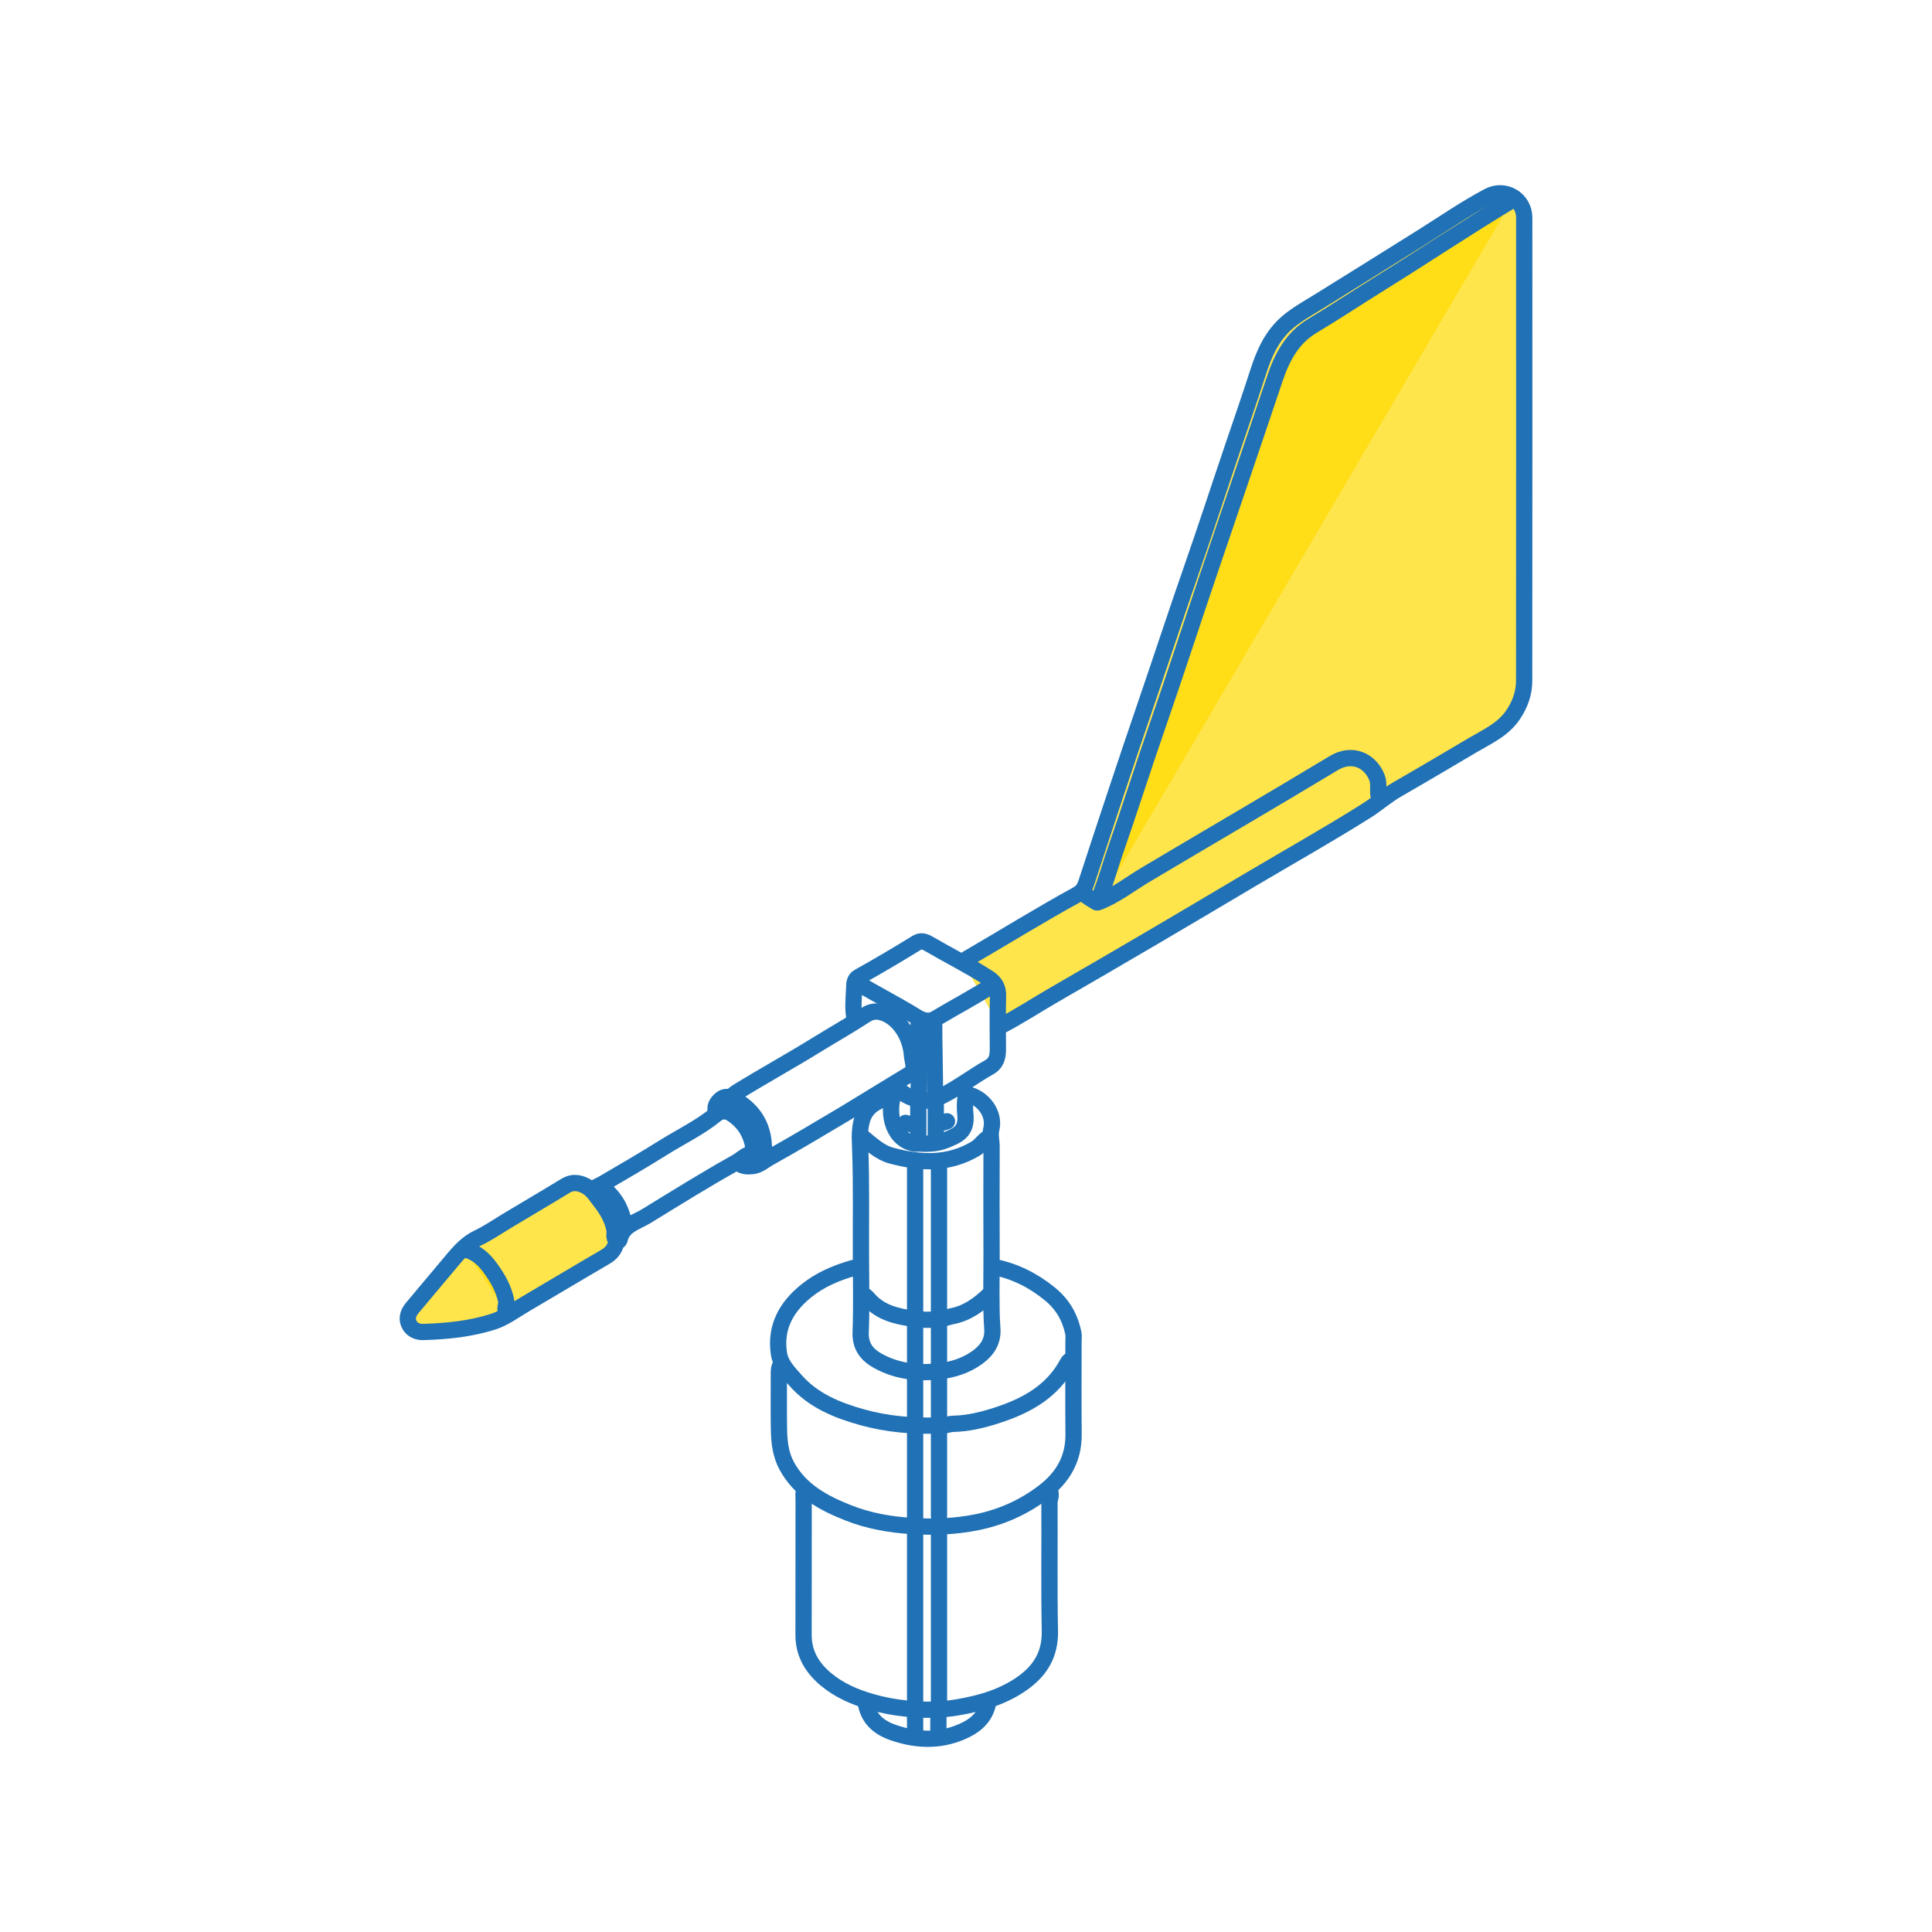 <svg width="500" height="500" viewBox="0 0 500 500" fill="none" xmlns="http://www.w3.org/2000/svg">
<path d="M258.67 265.67C263.56 263.19 268.13 260.14 272.88 257.41C289.93 247.6 306.87 237.6 323.79 227.55C333.75 221.64 343.86 215.98 353.65 209.8C356.4 208.06 358.84 205.87 361.69 204.24C368.18 200.51 374.61 196.7 381.05 192.89C384.84 190.65 389.01 188.85 391.62 184.93C393.4 182.26 394.44 179.39 394.45 176.26C394.49 136.29 394.48 96.31 394.47 56.34C394.47 51.53 389.49 48.53 385.21 50.79C379.28 53.92 373.78 57.75 368.11 61.3C359.19 66.88 350.28 72.47 341.33 78.01C338.6 79.7 335.75 81.26 333.28 83.35C329.23 86.78 327.19 91.35 325.6 96.31C323.51 102.8 321.27 109.25 319.08 115.7C315.54 126.13 312.14 136.6 308.51 147C304.46 158.59 300.66 170.25 296.68 181.86C291.38 197.33 286.24 212.86 281.16 228.4C280.72 229.76 280.14 230.76 278.71 231.55C269.07 236.84 259.73 242.63 250.23 248.16C249.82 248.4 249.58 248.76 249.21 249.01" fill="#FFDA00" fill-opacity="0.7"/>
<path d="M258.67 265.67C263.56 263.19 268.13 260.14 272.88 257.41C289.93 247.6 306.87 237.6 323.79 227.55C333.75 221.64 343.86 215.98 353.65 209.8C356.4 208.06 358.84 205.87 361.69 204.24C368.18 200.51 374.61 196.7 381.05 192.89C384.84 190.65 389.01 188.85 391.62 184.93C393.4 182.26 394.44 179.39 394.45 176.26C394.49 136.29 394.48 96.31 394.47 56.34C394.47 51.53 389.49 48.53 385.21 50.79C379.28 53.92 373.78 57.75 368.11 61.3C359.19 66.88 350.28 72.47 341.33 78.01C338.6 79.7 335.75 81.26 333.28 83.35C329.23 86.78 327.19 91.35 325.6 96.31C323.51 102.8 321.27 109.25 319.08 115.7C315.54 126.13 312.14 136.6 308.51 147C304.46 158.59 300.66 170.25 296.68 181.86C291.38 197.33 286.24 212.86 281.16 228.4C280.72 229.76 280.14 230.76 278.71 231.55C269.07 236.84 259.73 242.63 250.23 248.16C249.82 248.4 249.58 248.76 249.21 249.01" stroke="#2071B5" stroke-width="4.21" stroke-linecap="round" stroke-linejoin="round"/>
<path d="M391.36 51.78C379.88 58.68 368.74 66.14 357.36 73.21C351.44 76.89 345.63 80.75 339.64 84.34C334.44 87.46 331.8 92.42 329.95 97.94C324.16 115.2 318.26 132.42 312.42 149.65C308.21 162.07 304.17 174.56 299.87 186.95C295.99 198.11 292.42 209.38 288.54 220.54C287.33 224.03 286.36 227.6 285.01 231.04C284.77 231.65 285.03 232.03 285.24 232.49" fill="#FFDA00" fill-opacity="0.7"/>
<path d="M391.36 51.78C379.88 58.68 368.74 66.14 357.36 73.21C351.44 76.89 345.63 80.75 339.64 84.34C334.44 87.46 331.8 92.42 329.95 97.94C324.16 115.2 318.26 132.42 312.42 149.65C308.21 162.07 304.17 174.56 299.87 186.95C295.99 198.11 292.42 209.38 288.54 220.54C287.33 224.03 286.36 227.6 285.01 231.04C284.77 231.65 285.03 232.03 285.24 232.49" stroke="#2071B5" stroke-width="4.21" stroke-linecap="round" stroke-linejoin="round"/>
<path d="M356.95 206.53C356.32 204.86 357.06 203.12 356.4 201.35C354.7 196.84 349.97 194.6 345.21 197.47C328.99 207.26 312.61 216.77 296.34 226.46C292.79 228.58 288.12 232.13 284.13 233.52" stroke="#2071B5" stroke-width="4.21" stroke-linecap="round" stroke-linejoin="round"/>
<path d="M271.44 385.59C272.42 386.63 271.6 387.8 271.6 388.89C271.67 399.95 271.48 411.01 271.71 422.06C271.83 427.94 269.39 432.15 264.84 435.45C259.73 439.15 253.87 440.83 247.74 441.87C243.41 442.61 239.08 442.62 234.76 442.2C231.63 441.9 228.53 441.33 225.47 440.44C221.18 439.2 217.18 437.47 213.75 434.61C210.19 431.63 207.94 427.94 207.96 423.09C207.99 411.35 207.96 399.6 207.98 387.85C207.98 387.08 207.75 386.25 208.38 385.58" stroke="#2071B5" stroke-width="4.21" stroke-linecap="round" stroke-linejoin="round"/>
<path d="M236.83 395.27V448.02" stroke="#2071B5" stroke-width="4.21" stroke-linecap="round" stroke-linejoin="round"/>
<path d="M160.17 321.09C158.47 320.91 159.18 319.24 159.08 318.6C158.59 315.48 157.02 312.96 155.17 310.63C154.25 309.47 153.45 308.12 152.14 307.28C150.28 306.1 148.35 305.68 146.37 306.88C141.24 310.01 136.05 313.04 130.91 316.14C128.51 317.59 126.17 319.2 123.66 320.39C120.28 322 118.17 324.85 115.91 327.51C112.86 331.12 109.84 334.77 106.79 338.38C105.76 339.6 105.16 340.95 105.79 342.5C106.44 344.09 108 344.76 109.47 344.72C115.6 344.54 121.72 343.94 127.59 342.06C130.59 341.1 133.14 339.14 135.84 337.56C142.8 333.48 149.71 329.31 156.69 325.26C158.31 324.32 159.1 323.14 159.54 321.49" fill="#FFDA00" fill-opacity="0.7"/>
<path d="M160.17 321.09C158.47 320.91 159.18 319.24 159.08 318.6C158.59 315.48 157.02 312.96 155.17 310.63C154.25 309.47 153.45 308.12 152.14 307.28C150.28 306.1 148.35 305.68 146.37 306.88C141.24 310.01 136.05 313.04 130.91 316.14C128.51 317.59 126.17 319.2 123.66 320.39C120.28 322 118.17 324.85 115.91 327.51C112.86 331.12 109.84 334.77 106.79 338.38C105.76 339.6 105.16 340.95 105.79 342.5C106.44 344.09 108 344.76 109.47 344.72C115.6 344.54 121.72 343.94 127.59 342.06C130.59 341.1 133.14 339.14 135.84 337.56C142.8 333.48 149.71 329.31 156.69 325.26C158.31 324.32 159.1 323.14 159.54 321.49" stroke="#2071B5" stroke-width="4.21" stroke-linecap="round" stroke-linejoin="round"/>
<path d="M277.21 352C276.84 352.09 276.57 352.25 276.38 352.61C272.37 360.24 265.44 363.93 257.63 366.41C254.08 367.54 250.47 368.4 246.71 368.48C245.53 368.51 244.42 369.1 243.21 368.88" stroke="#2071B5" stroke-width="4.21" stroke-linecap="round" stroke-linejoin="round"/>
<path d="M242.8 368.9C236.18 369.15 229.62 368.58 223.23 366.81C216.64 364.99 210.36 362.43 205.76 357.11C204.01 355.08 201.97 353.12 201.56 350.15C200.62 343.32 203.57 338.2 208.62 334.11C212.23 331.18 216.49 329.38 220.96 328.12C221.34 328.01 221.78 328.11 222.19 328.11" stroke="#2071B5" stroke-width="4.21" stroke-linecap="round" stroke-linejoin="round"/>
<path d="M243.01 396.51V442.29" stroke="#2071B5" stroke-width="4.21" stroke-linecap="round" stroke-linejoin="round"/>
<path d="M257.22 327.89C262.64 328.97 267.38 331.34 271.68 334.85C275.07 337.61 277 341.03 277.81 345.2C277.91 345.73 277.82 346.3 277.82 346.85C277.82 354.95 277.76 363.06 277.84 371.16C277.9 377.61 275.03 382.41 270.01 386.22C264.87 390.12 259.09 392.67 252.87 393.94C247.28 395.08 241.55 395.29 235.78 394.92C230.17 394.55 224.71 393.58 219.52 391.52C213.14 388.99 207.13 385.81 203.63 379.41C202.05 376.51 201.66 373.34 201.6 370.14C201.51 365.33 201.58 360.52 201.57 355.72C201.57 354.77 201.53 353.83 202.19 353.04" stroke="#2071B5" stroke-width="4.21" stroke-linecap="round" stroke-linejoin="round"/>
<path d="M160.38 320.68C161.23 317.07 164.66 316.32 167.21 314.76C174.91 310.05 182.56 305.26 190.44 300.87C191.51 300.28 192.44 299.37 193.56 298.87C195.08 298.19 195.01 296.88 194.74 295.76C193.95 292.51 192.05 289.94 189.21 288.14C187.92 287.32 186.4 287.5 185.34 288.37C181.07 291.87 176.09 294.22 171.46 297.13C166.41 300.3 161.23 303.29 156.07 306.31C155.11 306.87 154.05 307.24 153.16 307.92" stroke="#2071B5" stroke-width="4.21" stroke-linecap="round" stroke-linejoin="round"/>
<path d="M236.35 277.42C236.76 276.36 236.08 274.13 236.01 273.08C235.68 268.37 232.8 263.43 228.41 262.06C226.67 261.52 225.29 261.83 224.08 262.62C219.89 265.36 215.54 267.81 211.29 270.43C204.48 274.64 197.45 278.5 190.63 282.71C190.1 283.04 189.73 283.49 189.22 283.79" stroke="#2071B5" stroke-width="4.21" stroke-linecap="round" stroke-linejoin="round"/>
<path d="M231.67 281.12C233.83 283.48 236.51 284.71 239.71 284.83C241.22 284.89 242.53 284.26 243.83 283.6C248.08 281.45 251.87 278.54 256 276.2C257.96 275.09 258.26 273.38 258.25 271.43C258.25 266.9 258.15 262.36 258.29 257.83C258.36 255.65 257.51 254.2 255.78 253.09C250.77 249.89 245.45 247.23 240.32 244.24C239.35 243.67 238.36 243.32 237.23 244.01C232.27 247.06 227.27 250.03 222.18 252.86C221.09 253.46 221.1 254.74 221.08 255.36C220.98 258.23 220.57 261.15 221.26 264.01" stroke="#2071B5" stroke-width="4.21" stroke-linecap="round" stroke-linejoin="round"/>
<path d="M250.22 283.18C254.48 284.06 257.53 288.25 256.55 292.23C256.16 293.83 256.63 295.27 256.62 296.78C256.59 306.19 256.57 315.6 256.62 325.01C256.64 328.31 256.55 331.62 256.57 334.9C256.59 337.83 256.58 340.81 256.81 343.76C257.06 346.99 255.59 349.33 253.1 351.18C250.15 353.37 246.8 354.43 243.21 354.89" stroke="#2071B5" stroke-width="4.21" stroke-linecap="round" stroke-linejoin="round"/>
<path d="M243.01 300.49V392.39" stroke="#2071B5" stroke-width="4.21" stroke-linecap="round" stroke-linejoin="round"/>
<path d="M236.35 277.42C233.25 279.27 220.04 287.38 218.72 288.17C212.21 292.04 205.71 295.94 199.09 299.62C197.66 300.41 196.44 301.64 194.59 301.8C193.22 301.92 192.09 301.85 191.08 300.91" stroke="#2071B5" stroke-width="4.21" stroke-linecap="round" stroke-linejoin="round"/>
<path d="M236.83 300.69V354.68" stroke="#2071B5" stroke-width="4.21" stroke-linecap="round" stroke-linejoin="round"/>
<path d="M230.65 283.78C225.19 285.37 223.23 287.45 222.65 292.04C222.44 293.73 222.55 295.34 222.61 296.99C222.96 306.33 222.77 315.67 222.81 325.01C222.83 331.6 222.99 338.2 222.74 344.79C222.6 348.43 224.37 350.62 227.16 352.17C232.02 354.88 237.32 355.51 242.8 354.89" stroke="#2071B5" stroke-width="4.21" stroke-linecap="round" stroke-linejoin="round"/>
<path d="M237.03 355.5C236.68 356.23 236.83 357.01 236.83 357.77C236.83 369.72 236.83 381.67 236.83 393.62" stroke="#2071B5" stroke-width="4.21" stroke-linecap="round" stroke-linejoin="round"/>
<path d="M224.05 440.6C224.7 444.83 227.47 447.13 231.26 448.42C237.67 450.61 244.06 450.68 250.19 447.56C253.07 446.09 255.24 443.81 255.77 440.39" stroke="#2071B5" stroke-width="4.21" stroke-linecap="round" stroke-linejoin="round"/>
<path d="M248.98 281.12C249.74 282.1 249.98 283.16 249.84 284.42C249.69 285.71 249.69 287.04 249.83 288.33C250.31 292.97 247.7 293.86 244.65 295.12C242.27 296.1 239.75 296.05 237.24 295.92" stroke="#2071B5" stroke-width="4.21" stroke-linecap="round" stroke-linejoin="round"/>
<path d="M257.22 254.74C252.33 257.9 247.17 260.6 242.17 263.59C240.46 264.61 238.81 264.16 237.23 263.19C232.18 260.06 226.88 257.36 221.78 254.33" stroke="#2071B5" stroke-width="4.21" stroke-linecap="round" stroke-linejoin="round"/>
<path d="M120.2 323.36C123.07 323.9 125.13 325.79 126.73 327.94C128.66 330.55 130.36 333.38 131.01 336.73C131.21 337.78 130.26 338.93 131.33 339.84" fill="#FFDA00" fill-opacity="0.7"/>
<path d="M120.2 323.36C123.07 323.9 125.13 325.79 126.73 327.94C128.66 330.55 130.36 333.38 131.01 336.73C131.21 337.78 130.26 338.93 131.33 339.84" stroke="#2071B5" stroke-width="4.21" stroke-linecap="round" stroke-linejoin="round"/>
<path d="M241.76 264.23C241.76 270.14 241.97 277.89 241.97 283.8" stroke="#2071B5" stroke-width="4.21" stroke-linecap="round" stroke-linejoin="round"/>
<path d="M185.52 288.13C184.67 286.56 185.52 285.36 186.58 284.46C187.52 283.67 188.67 283.76 189.86 284.4C195.38 287.39 197.93 291.99 197.69 298.23C197.67 298.77 197.44 299.37 197.88 299.88" stroke="#2071B5" stroke-width="4.21" stroke-linecap="round" stroke-linejoin="round"/>
<path d="M223.23 294.31C225.55 296.13 227.65 298.25 230.64 299.06C238.16 301.09 245.49 301.44 252.51 297.24C253.87 296.43 254.61 295.01 255.99 294.31" stroke="#2071B5" stroke-width="4.21" stroke-linecap="round" stroke-linejoin="round"/>
<path d="M223.23 335.11C224.09 335.28 224.54 335.99 225.08 336.56C228.05 339.71 232 340.67 236.02 341.23C238.24 341.54 240.55 341.76 242.81 341.29" stroke="#2071B5" stroke-width="4.21" stroke-linecap="round" stroke-linejoin="round"/>
<path d="M256.19 334.9C253.37 337.65 250.26 339.9 246.3 340.65C245.27 340.85 244.29 341.32 243.21 341.28" stroke="#2071B5" stroke-width="4.21" stroke-linecap="round" stroke-linejoin="round"/>
<path d="M237.86 264.02C237.39 267.31 237.99 271.34 237.86 274.64C237.83 275.45 237.86 279.79 237.65 284.59" stroke="#2071B5" stroke-width="4.21" stroke-linecap="round" stroke-linejoin="round"/>
<path d="M231.73 281.46C228.84 289.12 231.83 295.31 236.82 295.96C237.14 296 236.82 295.82 237.03 295.96" stroke="#2071B5" stroke-width="4.21" stroke-linecap="round" stroke-linejoin="round"/>
<path d="M155.85 307.29C158.87 309.59 160.75 312.61 161.42 316.36C161.49 316.78 161.86 317.03 162.04 317.39" stroke="#2071B5" stroke-width="4.21" stroke-linecap="round" stroke-linejoin="round"/>
<path d="M242.8 442.87C242.92 445.05 242.8 447.27 242.9 449.46" stroke="#2071B5" stroke-width="4.21" stroke-linecap="round" stroke-linejoin="round"/>
<path d="M237.65 286.06V294.3" stroke="#2071B5" stroke-width="4.21" stroke-linecap="round" stroke-linejoin="round"/>
<path d="M242.18 286.06V294.3" stroke="#2071B5" stroke-width="4.21" stroke-linecap="round" stroke-linejoin="round"/>
<path d="M280.3 231.05C281.29 232.12 282.59 232.76 283.8 233.52" stroke="#2071B5" stroke-width="4.21" stroke-linecap="round" stroke-linejoin="round"/>
<path d="M237.24 291.22C236.3 290.94 235.29 290.96 234.36 290.6" stroke="#2071B5" stroke-width="4.21" stroke-linecap="round" stroke-linejoin="round"/>
<path d="M245.07 290.19C244.19 290.52 243.27 290.69 242.39 291.01" stroke="#2071B5" stroke-width="4.21" stroke-linecap="round" stroke-linejoin="round"/>
</svg>
